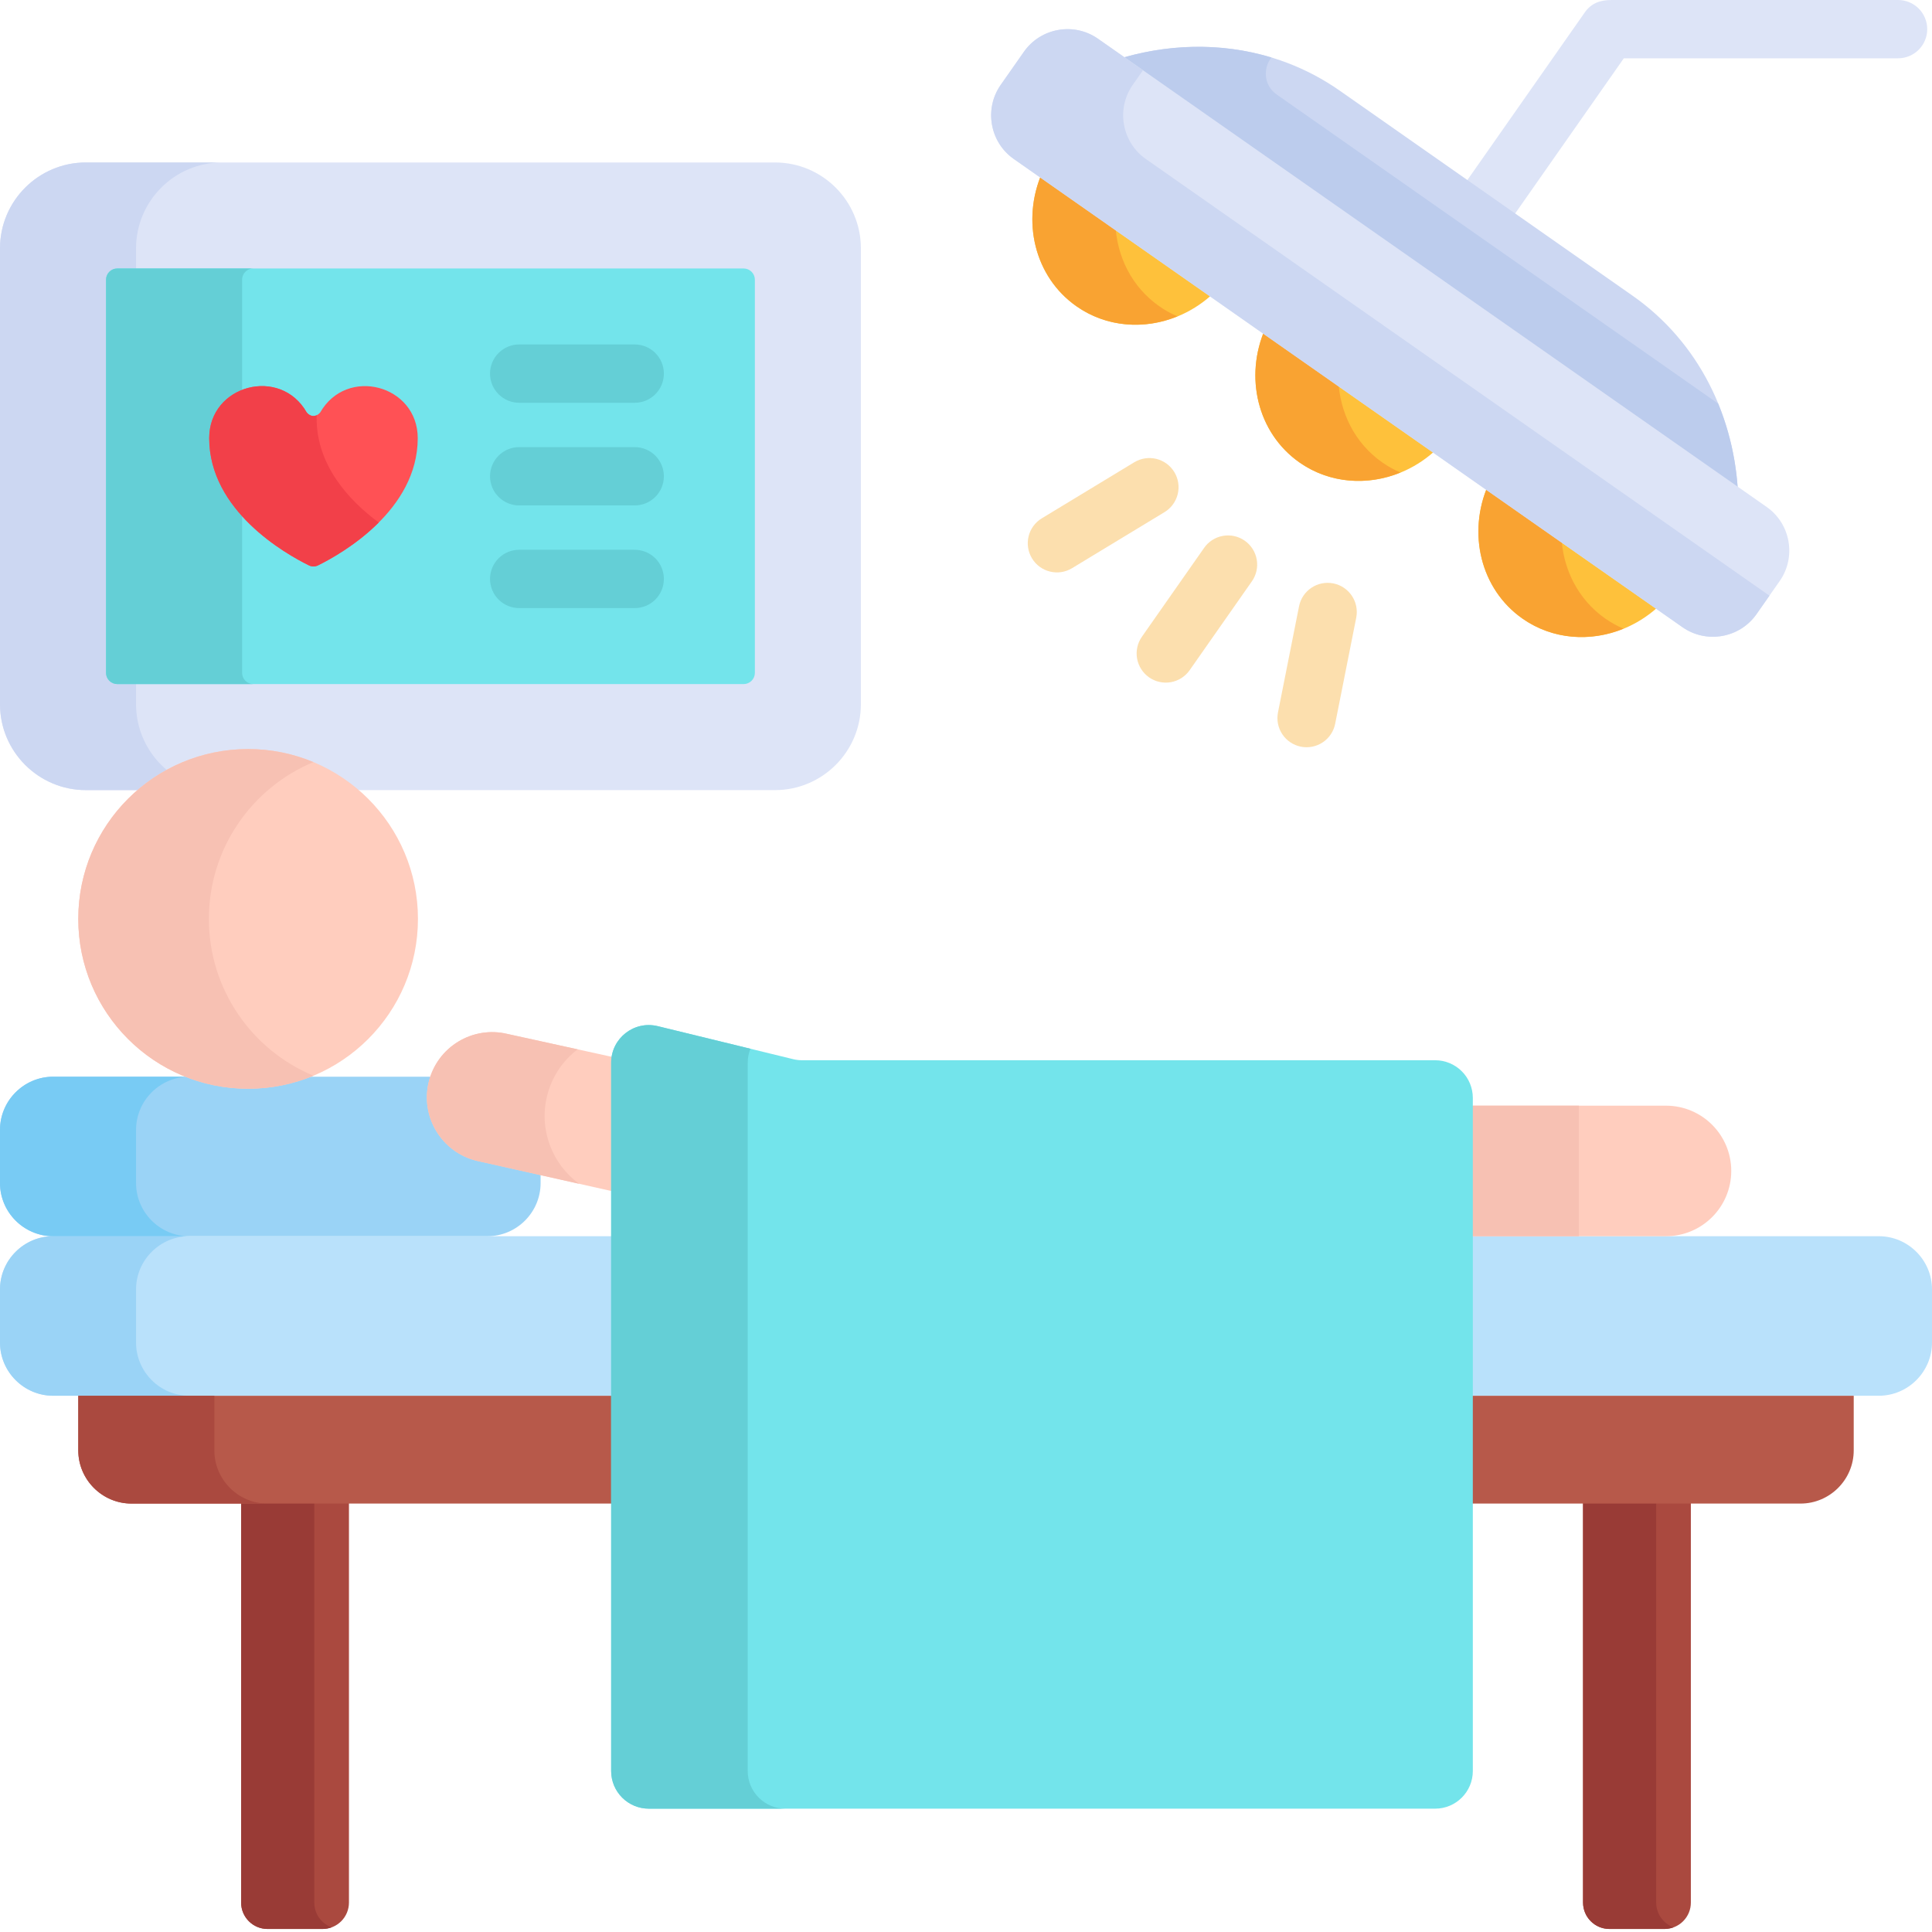 <svg width="118" height="118" viewBox="0 0 118 118" fill="none" xmlns="http://www.w3.org/2000/svg">
<g clip-path="url(#clip0_22_392)">
<path d="M14.727 90.645V116.201C14.727 117.093 15.449 117.815 16.34 117.815H19.7C19.912 117.815 20.122 117.773 20.318 117.692C20.513 117.611 20.691 117.492 20.841 117.342C20.991 117.192 21.109 117.014 21.19 116.819C21.271 116.623 21.313 116.413 21.313 116.201V90.646L14.727 90.645ZM96.687 90.645V116.201C96.687 117.093 97.409 117.815 98.299 117.815H101.66C101.872 117.814 102.082 117.773 102.277 117.692C102.473 117.61 102.651 117.492 102.8 117.342C102.95 117.192 103.069 117.014 103.15 116.819C103.231 116.623 103.273 116.413 103.272 116.201V90.646L96.687 90.645Z" fill="#AA493F"/>
<path d="M19.195 116.201V90.645H14.727V116.201C14.727 117.092 15.449 117.815 16.34 117.815H19.7C19.895 117.815 20.081 117.778 20.254 117.715C19.637 117.489 19.195 116.897 19.195 116.201V116.201ZM101.154 116.201V90.645H96.687V116.201C96.687 117.092 97.409 117.815 98.299 117.815H101.66C101.854 117.815 102.041 117.778 102.214 117.715C101.596 117.489 101.154 116.897 101.154 116.201V116.201Z" fill="#993B36"/>
<path d="M115.928 5.9697e-08H98.426C97.741 5.9697e-08 97.19 0.19 96.792 0.76L88.805 12.164C88.242 12.97 88.437 14.081 89.243 14.644C89.541 14.854 89.898 14.967 90.263 14.967C90.549 14.967 90.832 14.898 91.086 14.766C91.34 14.634 91.559 14.442 91.723 14.207L99.177 3.561H115.928C116.4 3.561 116.853 3.373 117.187 3.039C117.52 2.706 117.708 2.253 117.708 1.781C117.708 1.547 117.662 1.315 117.573 1.099C117.483 0.883 117.352 0.687 117.187 0.521C117.022 0.356 116.825 0.225 116.609 0.135C116.393 0.046 116.162 -6.04994e-05 115.928 5.9697e-08Z" fill="#DDE4F7"/>
<path d="M63.654 10.538C62.371 13.47 63.173 16.905 65.749 18.708C68.326 20.512 71.827 20.091 74.144 17.883L63.654 10.538ZM77.275 20.075C75.992 23.008 76.794 26.443 79.37 28.247C81.946 30.05 85.448 29.629 87.765 27.42L77.275 20.075ZM90.896 29.612C89.614 32.545 90.415 35.98 92.991 37.784C95.567 39.587 99.069 39.166 101.386 36.958L90.896 29.612Z" fill="#FEC13B"/>
<path d="M70.808 18.708C69.121 17.527 68.201 15.647 68.122 13.666L63.654 10.538C62.371 13.47 63.173 16.905 65.749 18.708C67.59 19.997 69.9 20.144 71.915 19.322C71.526 19.156 71.155 18.951 70.808 18.708ZM84.429 28.247C82.742 27.065 81.822 25.184 81.743 23.203L77.275 20.075C75.992 23.008 76.794 26.443 79.37 28.247C81.21 29.535 83.521 29.683 85.536 28.86C85.147 28.694 84.776 28.488 84.429 28.247V28.247ZM98.05 37.784C96.363 36.603 95.443 34.721 95.365 32.741L90.896 29.612C89.615 32.545 90.415 35.98 92.991 37.784C94.832 39.072 97.142 39.22 99.157 38.397C98.768 38.231 98.397 38.026 98.05 37.784Z" fill="#F9A332"/>
<path d="M114.752 75.504H3.248C1.461 75.504 0 76.965 0 78.751V81.999C0 83.785 1.461 85.247 3.248 85.247H114.752C116.538 85.247 118 83.785 118 81.999V78.751C118 76.965 116.539 75.504 114.752 75.504Z" fill="#B9E1FB"/>
<path d="M8.31 81.999V78.751C8.31 76.965 9.772 75.503 11.559 75.503H3.248C1.461 75.504 0 76.965 0 78.751V81.999C0 83.785 1.461 85.247 3.248 85.247H11.557C9.771 85.247 8.31 83.785 8.31 81.999L8.31 81.999Z" fill="#9AD3F6"/>
<path d="M33.018 72.257V69.008C33.018 67.222 31.557 65.761 29.771 65.761H3.248C1.461 65.761 0 67.222 0 69.008V72.257C0 74.043 1.461 75.504 3.248 75.504H29.771C31.557 75.504 33.018 74.043 33.018 72.257Z" fill="#9AD3F6"/>
<path d="M8.31 72.257V69.008C8.31 67.222 9.772 65.761 11.559 65.761H3.248C1.461 65.761 0 67.222 0 69.008V72.257C0 74.043 1.461 75.504 3.248 75.504H11.557C9.771 75.504 8.31 74.043 8.31 72.257Z" fill="#78CBF4"/>
<path d="M4.781 85.248V88.585C4.781 90.371 6.242 91.833 8.029 91.833H109.97C111.757 91.833 113.219 90.371 113.219 88.585V85.248H4.781Z" fill="#B7594A"/>
<path d="M13.092 88.585V85.248H4.781V88.585C4.781 90.371 6.242 91.833 8.029 91.833H16.34C14.553 91.833 13.092 90.371 13.092 88.585Z" fill="#AA493F"/>
<path d="M106.162 30.372C105.99 25.501 103.774 20.905 99.71 18.059L81.826 5.537C77.761 2.692 72.686 2.181 68.05 3.685L106.162 30.372Z" fill="#CCD7F2"/>
<path d="M77.983 5.777C77.171 5.209 77.139 4.169 77.652 3.51C74.551 2.572 71.2 2.663 68.05 3.685L106.163 30.372C106.092 28.386 105.676 26.448 104.94 24.652L77.983 5.777Z" fill="#BCCCED"/>
<path d="M70.181 41.37C69.99 41.236 69.826 41.065 69.701 40.868C69.575 40.671 69.489 40.451 69.449 40.221C69.408 39.99 69.413 39.754 69.464 39.526C69.514 39.297 69.61 39.081 69.744 38.89L73.532 33.479C73.665 33.284 73.835 33.118 74.033 32.989C74.23 32.861 74.451 32.773 74.683 32.731C74.915 32.688 75.153 32.692 75.383 32.743C75.614 32.793 75.832 32.889 76.025 33.024C76.218 33.159 76.382 33.331 76.508 33.53C76.634 33.73 76.719 33.952 76.759 34.184C76.798 34.416 76.791 34.654 76.738 34.884C76.685 35.114 76.587 35.33 76.449 35.522L72.661 40.932C72.527 41.124 72.356 41.287 72.159 41.413C71.962 41.539 71.742 41.624 71.512 41.665C71.281 41.706 71.046 41.7 70.817 41.65C70.589 41.599 70.373 41.504 70.181 41.37ZM79.455 45.605C79.226 45.559 79.007 45.469 78.813 45.339C78.618 45.209 78.451 45.042 78.321 44.848C78.191 44.653 78.101 44.435 78.055 44.206C78.01 43.976 78.01 43.74 78.055 43.511L79.341 37.032C79.532 36.067 80.469 35.441 81.434 35.632C82.399 35.824 83.025 36.761 82.834 37.726L81.548 44.204C81.503 44.433 81.412 44.652 81.283 44.846C81.153 45.041 80.986 45.208 80.792 45.338C80.597 45.468 80.379 45.559 80.15 45.604C79.921 45.65 79.684 45.65 79.455 45.605ZM63.031 34.103C62.52 33.262 62.789 32.167 63.63 31.657L69.278 28.233C69.478 28.112 69.701 28.032 69.932 27.996C70.163 27.961 70.399 27.971 70.626 28.027C70.853 28.083 71.067 28.183 71.255 28.321C71.444 28.46 71.603 28.634 71.724 28.834C71.846 29.034 71.926 29.256 71.962 29.487C71.997 29.718 71.987 29.954 71.931 30.181C71.875 30.408 71.775 30.622 71.636 30.811C71.498 30.999 71.324 31.159 71.124 31.28L65.477 34.703C64.636 35.212 63.54 34.945 63.031 34.103Z" fill="#FCDFAE"/>
<path d="M47.335 48.257H5.245C2.354 48.257 0 45.904 0 43.012V15.168C0 12.275 2.353 9.923 5.245 9.923H47.335C50.228 9.923 52.58 12.275 52.58 15.168V43.012C52.58 45.904 50.228 48.257 47.335 48.257Z" fill="#DDE4F7"/>
<path d="M8.31 43.012V15.168C8.31 12.275 10.664 9.923 13.555 9.923H5.245C2.353 9.922 0 12.275 0 15.168V43.012C0 45.904 2.353 48.257 5.245 48.257H13.555C10.664 48.257 8.31 45.904 8.31 43.012Z" fill="#CCD7F2"/>
<path d="M45.419 16.398H7.163C6.981 16.398 6.806 16.47 6.677 16.599C6.548 16.727 6.476 16.902 6.476 17.084V41.094C6.476 41.277 6.548 41.451 6.677 41.58C6.806 41.709 6.98 41.781 7.163 41.782H45.419C45.601 41.781 45.775 41.709 45.904 41.58C46.033 41.452 46.105 41.277 46.105 41.095V17.084C46.105 16.902 46.033 16.728 45.904 16.599C45.775 16.47 45.601 16.398 45.419 16.398Z" fill="#73E4EB"/>
<path d="M14.786 41.094V17.084C14.786 16.902 14.858 16.727 14.987 16.599C15.116 16.47 15.29 16.398 15.473 16.398H7.163C6.981 16.398 6.806 16.47 6.677 16.599C6.548 16.727 6.476 16.902 6.476 17.084V41.094C6.476 41.277 6.548 41.451 6.677 41.58C6.806 41.709 6.981 41.781 7.163 41.781H15.473C15.383 41.781 15.294 41.764 15.21 41.729C15.127 41.694 15.051 41.644 14.988 41.58C14.924 41.516 14.873 41.441 14.839 41.357C14.804 41.274 14.786 41.185 14.786 41.094H14.786Z" fill="#64CFD6"/>
<path d="M19.55 25.202C19.285 25.501 18.944 25.456 18.732 25.191C17.126 22.362 12.778 23.502 12.778 26.759C12.778 31.194 17.44 33.83 18.869 34.532C18.955 34.575 19.049 34.597 19.145 34.597C19.241 34.597 19.336 34.575 19.422 34.532C20.851 33.828 25.514 31.183 25.514 26.759C25.513 23.516 21.179 22.347 19.55 25.202Z" fill="#FF5155"/>
<path d="M19.338 25.543C19.338 25.481 19.342 25.422 19.345 25.36C19.126 25.465 18.893 25.391 18.732 25.191C17.126 22.362 12.778 23.502 12.778 26.759C12.778 31.194 17.44 33.83 18.869 34.532C18.955 34.575 19.049 34.597 19.145 34.597C19.241 34.597 19.336 34.575 19.422 34.532C20.16 34.169 21.757 33.288 23.131 31.913C21.346 30.59 19.338 28.454 19.338 25.543Z" fill="#F24049"/>
<path d="M38.767 24.6H31.73C31.494 24.602 31.261 24.558 31.042 24.47C30.824 24.382 30.625 24.251 30.458 24.085C30.29 23.92 30.157 23.723 30.067 23.505C29.976 23.288 29.929 23.055 29.929 22.819C29.929 22.583 29.976 22.35 30.067 22.133C30.157 21.915 30.29 21.718 30.458 21.552C30.625 21.387 30.824 21.256 31.042 21.168C31.261 21.08 31.494 21.035 31.73 21.038H38.767C39.75 21.038 40.547 21.835 40.547 22.819C40.547 23.803 39.75 24.6 38.767 24.6ZM38.767 30.87H31.73C31.494 30.873 31.261 30.829 31.042 30.74C30.824 30.652 30.625 30.521 30.458 30.356C30.29 30.19 30.157 29.993 30.067 29.776C29.976 29.558 29.929 29.325 29.929 29.089C29.929 28.854 29.976 28.62 30.067 28.403C30.157 28.186 30.29 27.988 30.458 27.823C30.625 27.657 30.824 27.526 31.042 27.438C31.261 27.35 31.494 27.306 31.73 27.309H38.767C39.239 27.309 39.692 27.496 40.026 27.83C40.36 28.164 40.547 28.617 40.547 29.089C40.547 29.562 40.36 30.015 40.026 30.348C39.692 30.682 39.239 30.87 38.767 30.87ZM38.767 37.14H31.73C31.494 37.143 31.261 37.099 31.042 37.011C30.824 36.922 30.625 36.792 30.458 36.626C30.29 36.46 30.157 36.263 30.067 36.046C29.976 35.828 29.929 35.595 29.929 35.36C29.929 35.124 29.976 34.891 30.067 34.673C30.157 34.456 30.29 34.259 30.458 34.093C30.625 33.928 30.824 33.797 31.042 33.709C31.261 33.62 31.494 33.576 31.73 33.579H38.767C39.239 33.579 39.692 33.767 40.026 34.1C40.36 34.434 40.547 34.887 40.547 35.36C40.547 35.832 40.36 36.285 40.026 36.619C39.692 36.953 39.239 37.14 38.767 37.14Z" fill="#64CFD6"/>
<path d="M107.281 37.51L108.699 35.486C109.724 34.022 109.364 31.987 107.902 30.963L67.06 2.365C65.596 1.34 63.561 1.699 62.536 3.162L61.119 5.186C60.095 6.649 60.454 8.685 61.917 9.709L102.758 38.307C104.222 39.332 106.258 38.973 107.281 37.51Z" fill="#DDE4F7"/>
<path d="M69.981 9.709C68.518 8.685 68.158 6.649 69.183 5.186L69.81 4.291L67.06 2.365C65.596 1.34 63.562 1.699 62.537 3.162L61.119 5.186C60.096 6.649 60.454 8.685 61.917 9.709L102.758 38.307C104.222 39.332 106.258 38.973 107.282 37.51L108.072 36.382L69.981 9.709Z" fill="#CCD7F2"/>
<path d="M25.527 56.124C25.527 61.852 20.883 66.497 15.154 66.497C9.426 66.497 4.781 61.852 4.781 56.124C4.781 50.395 9.426 45.751 15.154 45.751C20.883 45.751 25.527 50.395 25.527 56.124Z" fill="#FFCDBE"/>
<path d="M12.758 56.124C12.758 51.808 15.394 48.109 19.142 46.546C17.879 46.019 16.523 45.749 15.154 45.75C9.426 45.75 4.781 50.394 4.781 56.123C4.781 61.852 9.426 66.496 15.154 66.496C16.568 66.496 17.914 66.212 19.142 65.7C15.394 64.138 12.758 60.439 12.758 56.124Z" fill="#F7C1B3"/>
<path d="M38.039 64.909C38.039 64.837 38.045 64.767 38.052 64.698L31.003 63.152C28.866 62.632 26.708 63.941 26.186 66.081C25.665 68.219 26.976 70.376 29.115 70.897L38.039 72.9L38.039 64.909Z" fill="#FFCDBE"/>
<path d="M33.41 66.948C33.687 65.808 34.347 64.799 35.281 64.09L31.003 63.152C28.865 62.632 26.707 63.941 26.186 66.081C25.665 68.219 26.976 70.376 29.115 70.897L35.369 72.302C33.743 71.115 32.904 69.024 33.41 66.948Z" fill="#F7C1B3"/>
<path d="M101.753 67.531H89.243V75.503H101.753C103.954 75.503 105.739 73.719 105.739 71.517C105.739 69.316 103.954 67.531 101.753 67.531Z" fill="#FFCDBE"/>
<path d="M96.434 67.531H89.243V75.503H96.434V67.531Z" fill="#F7C1B3"/>
<path d="M87.654 64.756H48.988C48.804 64.756 48.621 64.734 48.442 64.69L40.173 62.674C38.724 62.32 37.327 63.417 37.327 64.909V108.167C37.327 109.437 38.357 110.467 39.628 110.467H87.654C88.925 110.467 89.955 109.437 89.955 108.167V67.057C89.955 66.755 89.895 66.456 89.78 66.176C89.664 65.897 89.495 65.643 89.281 65.43C89.067 65.216 88.814 65.047 88.534 64.931C88.255 64.815 87.956 64.756 87.654 64.756Z" fill="#73E4EB"/>
<path d="M45.668 108.167V64.909C45.668 64.604 45.729 64.317 45.834 64.054L40.173 62.674C38.724 62.32 37.327 63.417 37.327 64.909V108.167C37.327 109.437 38.357 110.467 39.628 110.467H47.97C46.699 110.467 45.668 109.437 45.668 108.167V108.167Z" fill="#64CFD6"/>
</g>
<defs>
<clipPath id="clip0_22_392">
<rect width="118" height="118" fill="white"/>
</clipPath>
</defs>
</svg>
